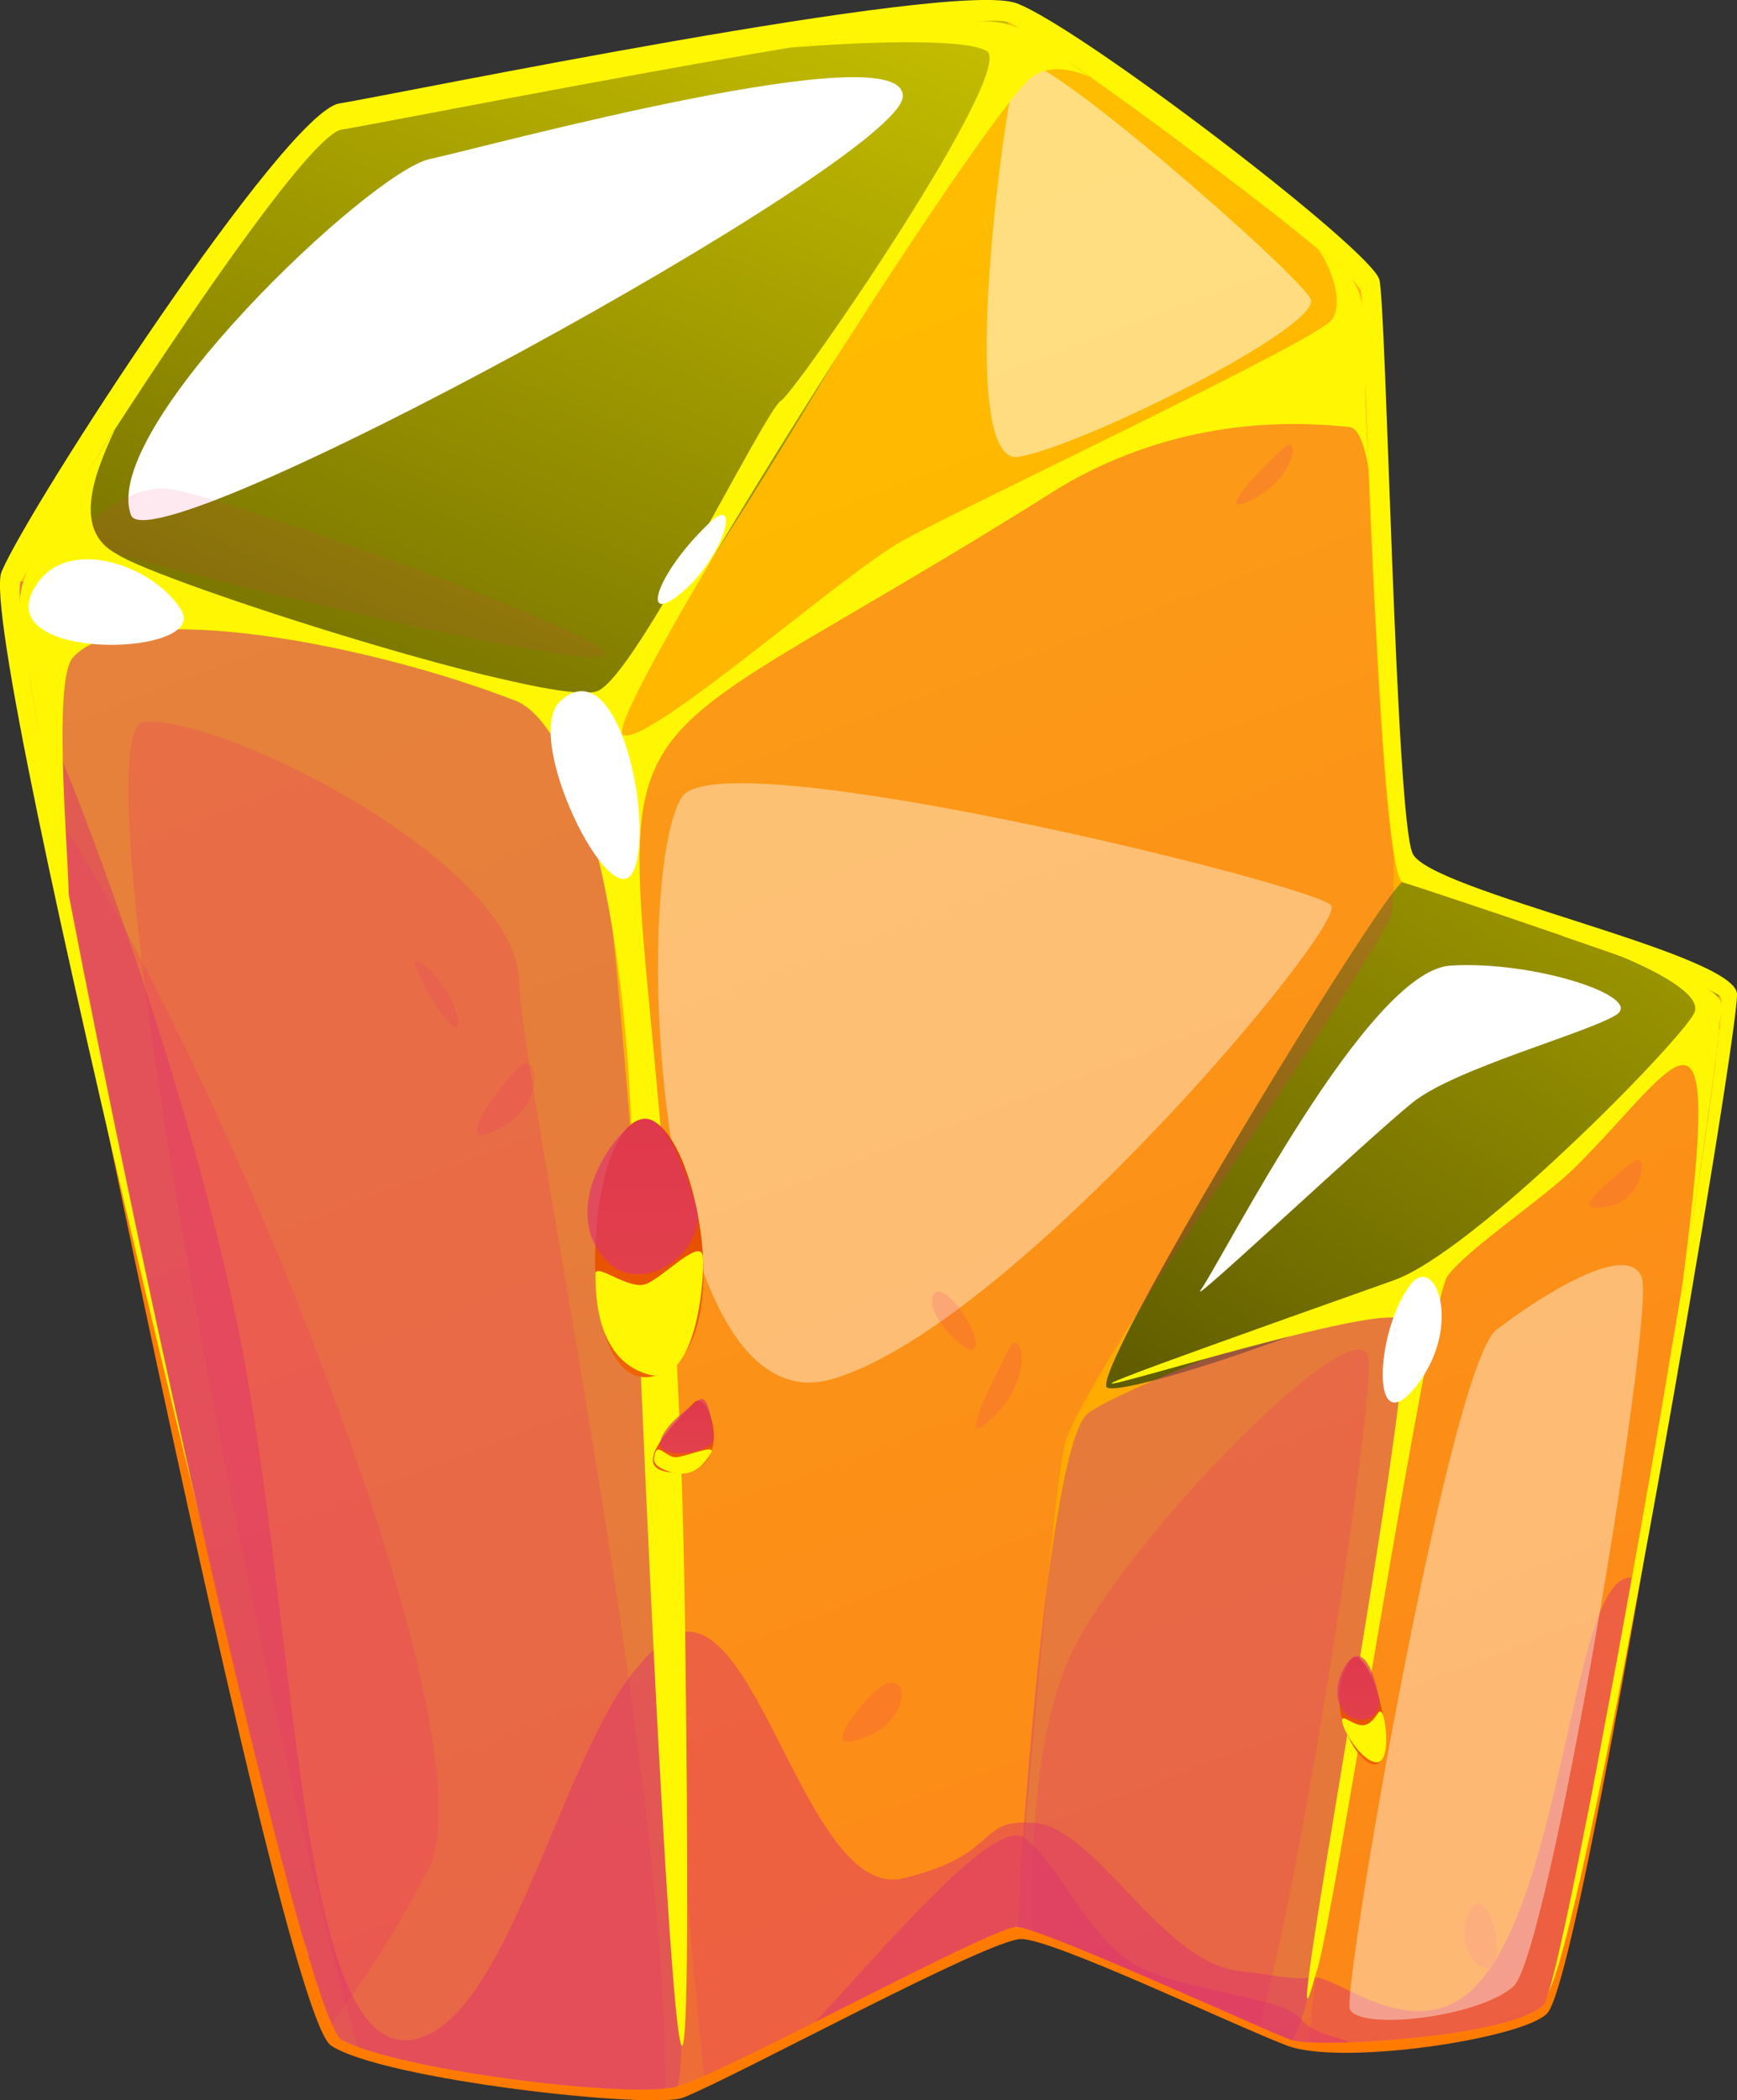 <?xml version="1.0" encoding="UTF-8"?>
<svg xmlns="http://www.w3.org/2000/svg" xmlns:xlink="http://www.w3.org/1999/xlink" viewBox="0 0 142.27 171.94">
  <rect x="0" y="0" width="142.27" height="171.94" fill="#333333" stroke="none"/>
  <defs>
    <style>
      .cls-1 {
        fill: #ff7b00;
      }

      .cls-2, .cls-3, .cls-4, .cls-5 {
        fill: #fff;
      }

      .cls-3, .cls-6, .cls-7 {
        opacity: .5;
      }

      .cls-3, .cls-4, .cls-5 {
        mix-blend-mode: soft-light;
      }

      .cls-8 {
        opacity: .1;
      }

      .cls-8, .cls-6, .cls-7, .cls-9, .cls-10, .cls-11 {
        mix-blend-mode: multiply;
      }

      .cls-8, .cls-10, .cls-11 {
        fill: #f42774;
      }

      .cls-12 {
        fill: url(#linear-gradient-2);
      }

      .cls-12, .cls-13 {
        mix-blend-mode: screen;
      }

      .cls-14 {
        mix-blend-mode: overlay;
      }

      .cls-14, .cls-15 {
        fill: #fff603;
      }

      .cls-16 {
        fill: url(#_Áĺçűě_ííűé_ăđŕäčĺíň_533);
      }

      .cls-17 {
        isolation: isolate;
      }

      .cls-6, .cls-9 {
        fill: #de376d;
      }

      .cls-13 {
        fill: url(#linear-gradient-3);
      }

      .cls-7 {
        fill: #cf4a76;
      }

      .cls-18 {
        fill: url(#_Áĺçűě_ííűé_ăđŕäčĺíň_533-2);
      }

      .cls-5 {
        opacity: .4;
      }

      .cls-9 {
        opacity: .7;
      }

      .cls-10 {
        opacity: .15;
      }

      .cls-11 {
        opacity: .2;
      }

      .cls-19 {
        fill: url(#_Áĺçűě_ííűé_ăđŕäčĺíň_533-3);
      }

      .cls-20 {
        fill: url(#linear-gradient);
      }
    </style>
    <linearGradient id="linear-gradient" x1="10.67" y1="-71.83" x2="123.24" y2="228.26" gradientUnits="userSpaceOnUse">
      <stop offset="0" stop-color="#ffcf00"/>
      <stop offset="1" stop-color="#ff9600"/>
    </linearGradient>
    <linearGradient id="linear-gradient-2" x1="188.09" y1="-15.7" x2="56.69" y2="185.53" gradientUnits="userSpaceOnUse">
      <stop offset="0" stop-color="#fff601"/>
      <stop offset=".1" stop-color="#ece400"/>
      <stop offset=".31" stop-color="#bdb600"/>
      <stop offset=".61" stop-color="#706c00"/>
      <stop offset=".97" stop-color="#070700"/>
      <stop offset="1" stop-color="#000"/>
    </linearGradient>
    <linearGradient id="linear-gradient-3" x1="81.23" y1="-68.34" x2="-9.31" y2="148.81" xlink:href="#linear-gradient-2"/>
    <linearGradient id="_Áĺçűě_ííűé_ăđŕäčĺíň_533" data-name="Áĺçűě˙ííűé ăđŕäčĺíň 533" x1="53.18" y1="112.74" x2="53.18" y2="91.61" gradientUnits="userSpaceOnUse">
      <stop offset=".04" stop-color="#ef6300"/>
      <stop offset="1" stop-color="#e13e00"/>
    </linearGradient>
    <linearGradient id="_Áĺçűě_ííűé_ăđŕäčĺíň_533-2" data-name="Áĺçűě˙ííűé ăđŕäčĺíň 533" x1="55.97" y1="120.55" x2="55.97" y2="114.68" xlink:href="#_Áĺçűě_ííűé_ăđŕäčĺíň_533"/>
    <linearGradient id="_Áĺçűě_ííűé_ăđŕäčĺíň_533-3" data-name="Áĺçűě˙ííűé ăđŕäčĺíň 533" x1="111.57" y1="144.45" x2="111.57" y2="135.67" xlink:href="#_Áĺçűě_ííűé_ăđŕäčĺíň_533"/>
  </defs>
  <g class="cls-17">
    <g id="Vrstva_2" data-name="Vrstva 2">
      <g id="Layer_1" data-name="Layer 1">
        <g>
          <path class="cls-1" d="m2.34,60.67s20.53,103.98,24.77,106.79c4.24,2.81,26.36,5.25,28.86,4.26,4.36-1.73,25.04-13,27.68-12.98s17.05,6.91,21.75,8.72c4.43,1.7,19.34-.56,21.32-2.63,1.98-2.07,7.8-36.4,7.85-36.66.05-.25-132.23-67.5-132.23-67.5Z"/>
          <path class="cls-15" d="m25.24,160.09S-2.13,52.17.13,46.8C2.4,41.43,23.35,9.18,27.79,8.47c4.45-.71,50.23-10.18,55.48-8.2,5.25,1.98,29.13,20.22,29.71,22.63.58,2.4,1.32,43.89,2.72,46.97,1.4,3.08,26.43,8.17,26.57,11.5.14,3.33-12.1,75.53-15.5,81.87-1.84,3.44-52.92-11.22-52.92-11.22l-48.62,8.07Z"/>
          <path class="cls-20" d="m140.8,84.27c0,.11-.02.22-.03.34-.02.29-.07.6-.1.93,0,.08-.02.17-.03.25-.02.22-.05.46-.08.7-.03.36-.08.74-.13,1.13-.06.44-.12.9-.18,1.37-.12.91-.26,1.89-.41,2.92-.04.32-.09.65-.14.97-.06.44-.12.9-.2,1.36-.03.24-.07.49-.11.74-.11.72-.22,1.46-.34,2.23-.05.31-.09.61-.14.93-.18,1.16-.37,2.37-.57,3.61-.07.49-.16,1-.24,1.5-.04.25-.08.51-.12.76-.02.1-.03.2-.06.29-.02.19-.04.31-.05.35h0c-.08.57-.18,1.12-.27,1.7-.08.52-.17,1.06-.27,1.59-.08.53-.17,1.07-.27,1.61-.05.32-.11.66-.17.98-.03.22-.07.43-.11.65-.07.44-.15.89-.22,1.34-.06.38-.12.76-.19,1.15-.05.27-.1.55-.14.83-.69,4.04-1.41,8.19-2.14,12.29-.08.42-.16.85-.23,1.26-.07.38-.13.75-.2,1.12-.4,2.24-.81,4.45-1.2,6.6-.07.37-.14.74-.21,1.11,0,.06-.02.12-.03.17-.42,2.25-.83,4.43-1.22,6.51-.09.5-.19.99-.28,1.47-.1.49-.19.97-.27,1.44-.08.42-.17.85-.25,1.26,0,.04-.02.09-.02.14-.08.42-.17.82-.25,1.23-.07.36-.14.7-.21,1.05-.05.27-.11.54-.16.8-.07.34-.13.66-.2.99-.02.07-.03.14-.04.22-.07.32-.13.64-.2.96-.07.35-.14.69-.21,1.02-.13.66-.27,1.28-.39,1.88-.06.29-.12.57-.18.85-.03.17-.07.34-.11.5-.07.33-.14.65-.21.96-.03.16-.07.31-.1.46-.03.13-.07.27-.09.41,0,0,0,.02,0,.03-.07.28-.13.56-.19.83-.03.15-.07.29-.1.43-.05.22-.1.42-.15.62,0,.02-.02.03-.02.05,0,.03,0,.06-.02.09-.03.09-.04.17-.07.25,0,.03-.02.07-.02.11-.02.09-.05.17-.07.26-.02.08-.04.17-.07.25-.12.46-.23.84-.32,1.15,0,.02-.02.03-.02.05-.08.26-.16.45-.22.59-.03.07-.06.12-.08.17-.02.02-.03.03-.04.05-.32.32-.83.62-1.5.9-.12.05-.24.1-.37.15-.02,0-.03,0-.05.02-.29.1-.61.21-.94.3-.09.03-.19.06-.29.08-.11.03-.22.07-.34.09-.14.04-.28.07-.43.11-.18.05-.37.09-.57.13-.19.04-.39.08-.59.12-.21.05-.42.09-.64.13-.4.07-.81.14-1.23.21-.05,0-.09.02-.13.02-.39.06-.78.12-1.18.17h0c-.6.08-1.2.16-1.8.22-.23.02-.46.05-.69.07-.03,0-.07,0-.11,0-.14.02-.27.02-.41.04-.05,0-.1,0-.15.02-.07,0-.13,0-.2.02-.18.02-.36.03-.53.04-.5.05-.99.08-1.46.12-.22.02-.43.02-.64.04-.55.03-1.09.06-1.6.07h-.05c-.06,0-.12,0-.17,0-.25,0-.49,0-.72.02-.97.02-1.82,0-2.49-.03-.61-.03-1.08-.1-1.34-.18-.34-.12-1.3-.52-2.63-1.11-4.88-2.12-14.86-6.6-18.61-7.84-.59-.2-1.02-.31-1.26-.32-.04,0-.07,0-.1,0h-.02c-1.68.3-9.44,4.28-16.4,7.79-3.52,1.77-6.85,3.42-9.07,4.41-.99.44-1.77.75-2.24.88-.25.07-.57.12-.96.16-4.82.49-19.3-1.27-25.13-3.39-.52-.19-.97-.38-1.35-.58-.22-.12-.5-.56-.83-1.32-3.97-8.92-15.33-60.15-21.49-92.15-.5-2.61-.96-5.09-1.39-7.41h0c-.67-3.64-1.24-6.87-1.67-9.59-.83-5.14-1.2-8.41-.93-8.93.14-.27.41-.75.78-1.38,1.29-2.19,3.88-6.36,6.95-11.09,6.91-10.66,16.24-24.19,18.58-24.54,2.28-.35,21.67-4.19,36.73-6.71,9.21-1.55,16.79-2.59,17.86-2.06.79.39,3.32,2.1,6.59,4.41,2.33,1.65,5.02,3.6,7.72,5.6.02.02.05.04.07.05,0,0,0,.02,0,.02,4.05,3.01,8.1,6.12,10.88,8.43,0,0,.02.02.03.03,2.12,1.77,3.49,3.07,3.56,3.52.07.52.21,4.14.41,9.17v.02c.07,1.65.13,3.44.21,5.33.08,1.99.17,4.09.27,6.22v.05c.07,1.52.14,3.05.22,4.58.42,8.55.95,16.88,1.6,20.75v.05c.22,1.31.45,2.09.7,2.17.99.3,7.08,2.31,13.12,4.4,0,0,.03.02.1.04.04,0,.08.02.12.04.05.02.11.04.17.07.04,0,.07.02.11.03,4.59,1.58,9.07,3.19,11.18,4.1.17.07.33.15.47.22.35.17.59.3.71.39.15.12.13,1.11-.02,2.76Z"/>
          <path class="cls-12" d="m140.81,81.51c-2.59,3.6-20.61,20.31-24.29,23.04-.78.58-2.31,1.35-4.25,2.21h0c-4.74,2.08-11.93,4.63-16.72,5.97-.4.11-.77.21-1.13.3,0,0,0,0-.02,0-1.92.5-3.3.74-3.71.58-.02,0-.02-.02-.02-.02-.37-.26.71-2.7,2.59-6.27,0,0,.02-.02.02-.02,5.44-10.3,17.55-30.01,20.85-34.28.33-.43.57-.71.71-.8.99.3,7.08,2.31,13.12,4.4,0,0,.03.02.1.04.04,0,.08.02.12.04.1.03.19.06.28.1,4.59,1.58,9.07,3.19,11.18,4.1.17.07.33.15.47.22.35.17.59.3.71.39Z"/>
          <path class="cls-7" d="m113.94,123.95c-1.55,11.61-3.92,26.35-5.82,35.24,0,.02,0,.03,0,.05-.21.96-.41,1.84-.6,2.66-.7,2.9-1.3,4.78-1.73,5.12-.34-.12-1.3-.52-2.63-1.11-4.88-2.12-14.86-6.6-18.61-7.84-.59-.2-1.02-.31-1.26-.32.05-.71.11-1.56.17-2.56,0-.02,0-.06,0-.08.11-1.66.25-3.67.42-5.9.46-5.97,1.12-13.49,1.96-19.89,0-.07.02-.13.02-.2.9-6.82,1.99-12.36,3.22-13.39.63-.52,2.65-1.52,5.31-2.68,5.4-2.35,13.45-5.33,17.86-6.28,1.74-.37,2.91-.42,3.13,0,.45.87-.25,8.06-1.45,17.18Z"/>
          <path class="cls-11" d="m140.8,84.27c0,.11-.02.22-.03.34-.02.29-.07.6-.1.93,0,.08-.02.17-.03.25-.02.22-.05.46-.08.7-.03.36-.08.74-.13,1.13-.06.44-.12.9-.18,1.37-.12.91-.26,1.89-.41,2.92-.04.32-.09.65-.14.97-.06.44-.12.9-.2,1.36-.03.24-.07.49-.11.74-.11.72-.22,1.46-.34,2.23-.05.31-.1.61-.14.93-.18,1.16-.37,2.37-.57,3.61-.08.49-.16,1-.24,1.5-.04.25-.08.51-.12.76-.03.21-.07.42-.1.64h0c-.08.57-.18,1.12-.27,1.7-.08.52-.17,1.06-.27,1.59-.08.53-.17,1.07-.27,1.61-.05.32-.11.66-.17.98-.03.22-.07.43-.11.65-.07.44-.15.89-.22,1.34-.06.38-.12.76-.19,1.15-.05.27-.1.55-.14.83-.69,4.04-1.41,8.19-2.14,12.29-.08.42-.16.85-.23,1.26-.07.38-.13.75-.2,1.12-.4,2.24-.81,4.45-1.2,6.6-.07.37-.14.74-.21,1.11,0,.06-.02.12-.03.17-.42,2.25-.83,4.43-1.22,6.51-.1.5-.19.99-.28,1.47-.1.49-.19.97-.27,1.44-.08.42-.17.85-.25,1.26,0,.04-.02.09-.02.14-.08.42-.17.82-.25,1.23-.07.36-.14.7-.21,1.05-.05.27-.11.54-.16.8-.07.34-.13.66-.2.99-.02.07-.03.14-.04.22-.07.32-.13.64-.2.96-.07.35-.14.69-.21,1.02-.13.66-.27,1.28-.39,1.88-.06.29-.12.57-.18.85-.03.17-.07.34-.11.5-.07.33-.14.65-.21.96-.03.16-.07.31-.1.46-.03.13-.07.27-.09.41,0,0,0,.02,0,.03-.07.28-.13.56-.19.83-.03.15-.07.29-.1.43-.06.22-.11.42-.15.62,0,.02-.02.03-.02.05-.02.12-.06.23-.08.34,0,.03-.02.07-.02.11-.02.09-.05.17-.07.26-.02.08-.05.17-.07.25-.12.46-.23.84-.32,1.15,0,.02-.02.03-.02.05-.08.26-.16.45-.22.59-.03.07-.06.12-.08.17-.02.02-.03.03-.04.05-.32.32-.83.62-1.5.9-.12.05-.24.1-.37.15-.02,0-.03,0-.05.02-.29.1-.61.21-.94.3-.09.03-.19.06-.29.08-.11.03-.22.07-.34.09-.14.04-.28.07-.43.11-.18.05-.37.09-.57.13-.19.04-.39.08-.59.12-.21.05-.42.09-.64.13-.4.07-.81.14-1.23.21-.05,0-.09.02-.13.02-.39.06-.78.12-1.18.17h0c-.6.08-1.2.16-1.8.22-.23.02-.46.05-.69.07-.04,0-.07,0-.11,0-.14.02-.27.02-.41.04-.05,0-.1,0-.15.02-.07,0-.13,0-.2.02-.18.02-.36.03-.53.04-.5.05-.99.08-1.46.12-.22.02-.43.02-.64.04-.55.03-1.09.06-1.6.07h-.05c-.06,0-.12,0-.17,0-.25,0-.49,0-.72.02-.97.02-1.82,0-2.49-.03.15-1.53.37-3.32.62-5.3.02-.12.03-.25.05-.37,0-.02,0-.03,0-.04.09-.71.19-1.44.29-2.19,0,0,0-.02,0-.03,0-.02,0-.05.02-.07,1.42-10.15,3.8-24.07,5.82-35.24,0-.03.02-.07.02-.11,1.65-9.04,3.07-16.25,3.56-18.18.48-1.87,15.65-16.55,23.28-21.39Z"/>
          <path class="cls-7" d="m55.81,167.16s0,0,0,0c-.04,2.09-.16,3.37-.38,3.66-.25.07-.57.12-.96.16-4.82.49-19.3-1.27-25.13-3.39-.52-.19-.97-.38-1.35-.58-.22-.12-.5-.56-.83-1.32-3.97-8.92-15.33-60.15-21.49-92.15-.5-2.61-.96-5.09-1.39-7.41h0c-.67-3.64-1.24-6.87-1.67-9.59-.83-5.14-1.2-8.41-.93-8.93,3.61-.81,44.36,9.07,46.25,12.06.15.23.32.89.51,1.92.87,4.8,2.14,17.7,3.37,33.02,1.01,12.6,2.01,26.83,2.76,39.57.85,14.47,1.38,27.01,1.25,32.98Z"/>
          <path class="cls-13" d="m82.58,1.83c0,5.83-30.47,55.3-32.74,55.54-1.6.17-45.38-10.42-47.38-11.13,1.29-2.19,3.88-6.36,6.95-11.09,6.91-10.66,16.24-24.19,18.58-24.54,2.28-.35,21.67-4.19,36.73-6.71,9.21-1.55,16.79-2.59,17.86-2.06Z"/>
          <path class="cls-11" d="m114.12,73.02c-.02.9-.07,1.53-.16,1.83-.6,2.25-12.95,20.13-20.69,32.46,0,0,0,.02-.02.02-3.26,5.19-5.68,9.39-6.06,11.02-.36,1.57-.83,5.68-1.33,10.77,0,.07-.02.13-.02.2-.61,6.12-1.25,13.63-1.83,19.89-.04.42-.07.84-.12,1.25-.16,1.68-.3,3.25-.44,4.65,0,.02,0,.06,0,.08-.1.93-.18,1.79-.27,2.56h-.02c-1.68.3-9.44,4.28-16.4,7.79-3.52,1.77-6.85,3.42-9.07,4.41-.36-2.76-.88-8.55-1.5-16.11v-.05c-.47-5.73-.98-12.49-1.5-19.68-1.02-14.33-2.05-30.44-2.76-43.85v-.07c-.41-7.67-.71-14.45-.83-19.51v-.07c-.13-5.56-.07-9.02.29-9.29,4.89-3.66,57.96-35.9,59.5-33.5.3.47.63,2.4.96,5.25v.02c.07,1.65.13,3.44.21,5.33.08,1.99.17,4.09.27,6.22v.05c.07,1.52.14,3.05.22,4.58.42,8.55.95,16.88,1.6,20.75v.05c0,1.17,0,2.18-.02,2.97Z"/>
          <path class="cls-11" d="m54.47,170.98c-4.82.49-19.3-1.27-25.13-3.39-.32-1.07-.66-2.24-1.01-3.51-5.12-18.73-13.15-58.04-16.39-82.89-.11-.86-.22-1.69-.32-2.5-1.42-11.61-1.63-19.49.25-19.6,6.79-.4,30.48,11.72,30.65,21.21.09,4.96,5.45,31.96,8.96,57.03,1.79,12.76,3.09,25.04,2.98,33.65Z"/>
          <path class="cls-11" d="m35.07,153.07c-1.89,3.71-4.07,7.2-6.25,10.33-.17.23-.32.46-.48.68-.39.55-.78,1.09-1.17,1.61-3.97-8.92-15.33-60.15-21.49-92.15-.5-2.61-.96-5.09-1.39-7.41.33.49.68,1.01,1.03,1.55,1.52,2.35,3.17,5.18,4.89,8.34.47.86.94,1.75,1.42,2.67h0c12.7,24.32,28.14,65.12,23.44,74.38Z"/>
          <path class="cls-11" d="m104.2,161.74c-.36,1.55-.71,2.94-1.05,4.16-4.88-2.12-14.86-6.6-18.61-7.84-.05-2.55-.02-5.63.21-8.82.38-5.23,1.33-10.74,3.39-14.65,5.2-9.83,23.66-28.39,23.97-23.2.24,3.86-4.23,34.55-7.91,50.34Z"/>
          <path class="cls-4" d="m10.73,42.17c-2.64-7.09,19.6-28.08,24.44-29.14s39.18-10.4,38.77-5.09S12.39,46.63,10.73,42.17Z"/>
          <path class="cls-4" d="m98.32,105.65c1.9-2.69,13.69-26.17,20.48-26.6,6.79-.43,15.91,2.55,13.58,4.03-2.33,1.48-13.19,4.38-16.67,7.17s-18.33,16.74-17.38,15.4Z"/>
          <path class="cls-6" d="m133.64,129.18c-.4,2.24-.81,4.45-1.2,6.6-.08.43-.16.86-.24,1.28-.42,2.25-.83,4.43-1.22,6.51-.09.5-.19.99-.28,1.47-.1.49-.19.97-.27,1.44-.08.42-.17.85-.25,1.26,0,.04-.02.09-.02.14-.08.42-.17.82-.25,1.23-.27,1.41-.55,2.75-.81,4.01-.07.35-.14.69-.21,1.02-.13.66-.27,1.28-.39,1.88-.06.29-.12.57-.18.85-.14.68-.28,1.31-.42,1.91-.03.13-.07.27-.09.41-.56,2.46-1,4.12-1.26,4.71-.03.07-.06.12-.08.17-.02.02-.03.03-.04.05-.32.32-.83.62-1.5.9-.12.05-.24.1-.37.15-.48.17-1.02.34-1.62.49-.14.04-.28.07-.43.11-.18.05-.37.09-.57.13-.19.04-.39.08-.59.12-.21.05-.42.09-.64.13-.4.07-.81.14-1.23.21-.05.02-.09.02-.13.02-.39.06-.78.12-1.18.17h0c-.6.08-1.2.16-1.8.22-2.01.22-4.04.37-5.78.43h-.05c-.31,0-.61.02-.9.02-.97.02-1.82,0-2.49-.03-.61-.03-1.08-.1-1.34-.18-.34-.12-1.3-.52-2.63-1.11-4.88-2.12-14.86-6.6-18.61-7.84-.59-.2-1.02-.31-1.26-.32-.04,0-.07,0-.1,0h-.02c-1.68.3-9.44,4.28-16.4,7.79-3.52,1.77-6.85,3.42-9.07,4.41-.99.44-1.77.75-2.24.88-.25.07-.57.12-.96.16-4.82.49-19.3-1.27-25.13-3.39-.52-.19-.97-.38-1.35-.58-.22-.12-.5-.56-.83-1.32-3.97-8.92-15.33-60.15-21.49-92.15-.5-2.61-.96-5.09-1.39-7.41h0c-.67-3.64-1.24-6.87-1.67-9.59.78,1.7,1.64,3.7,2.53,5.91,1.6,3.94,3.34,8.58,5.06,13.57.59,1.69,1.16,3.41,1.74,5.17,3.38,10.35,6.51,21.61,8.17,30.99,3.35,18.89,4.24,42.34,8.71,51.22,1.24,2.48,2.77,3.82,4.69,3.61,7.63-.81,12.01-21.66,17.97-29.68.47-.61.92-1.16,1.39-1.66.53-.57,1.06-1.05,1.6-1.43.03-.02.06-.04.09-.06.04-.03.07-.06.12-.08.49-.32.97-.47,1.44-.51,6.26-.49,10.3,21.99,17.82,20.18,7.63-1.84,6.07-4.59,9.94-4.57h.13c.22,0,.47.02.73.04,4.99.45,10.34,11.36,16.65,12.11,1.15.14,2.05.27,2.8.38,1.14.17,1.94.27,2.8.21.17-.02.34-.03.52-.06.06,0,.12,0,.18,0,.02,0,.03,0,.05,0,.64.05,1.63.57,2.85,1.16,2.21,1.06,5.16,2.28,7.98,1.14,7.68-3.1,9.31-24.74,12.5-32.36.74-1.77,1.56-2.79,2.56-2.64Z"/>
          <path class="cls-5" d="m55.84,65.27c-4.17,6.71-2.31,51.81,12.29,47.64s42.18-37.12,40.91-38.78-50.17-13.73-53.2-8.86Z"/>
          <path class="cls-3" d="m83.44,5.08c-1,1.73-5.37,33.24,0,32.32,5.37-.92,25.03-10.77,23.9-12.95-1.13-2.18-22.84-21.2-23.9-19.36Z"/>
          <path class="cls-6" d="m110.56,167.2c-1.37.04-2.56.04-3.44,0-.61-.03-1.08-.1-1.34-.18-.34-.12-1.3-.52-2.63-1.11-4.88-2.12-14.86-6.6-18.61-7.84-.59-.2-1.02-.31-1.26-.32-.04,0-.07,0-.1,0h-.02c-1.68.3-9.44,4.28-16.4,7.79,6.02-6.46,14.73-16.84,17.15-15.08.02,0,.03.02.05.03,3.07,2.55,5.02,7.91,8.86,10.24,3.84,2.33,12.1,2.62,13.73,4.56,1.11,1.31,3.07,1.41,4.02,1.92Z"/>
          <path class="cls-8" d="m5.98,44.1c.75-.69,4.14-4.46,7.85-4.08,3.71.37,37.66,12.36,35.69,13.68-1.96,1.33-44.28-8.92-43.54-9.6Z"/>
          <path class="cls-10" d="m42.53,87.32c-2.25,2.32-5.62,7.25-1.59,5.06,4.03-2.19,2.99-6.5,1.59-5.06Z"/>
          <path class="cls-10" d="m34.04,79.01c.93,2.93,4.14,6.94,3.39,4.07-.74-2.87-3.79-5.31-3.39-4.07Z"/>
          <path class="cls-10" d="m71.26,138.87c-2.1,2.25-3.83,4.88,0,3.18,3.83-1.7,3.06-6.47,0-3.18Z"/>
          <path class="cls-10" d="m82.58,110.5c-1.55,3.13-4.46,8.75-1.1,5.41,3.36-3.34,2.14-7.52,1.1-5.41Z"/>
          <path class="cls-10" d="m76.36,106.46c-.14,1.85,3.74,5.39,3.57,3.47-.17-1.92-3.39-5.8-3.57-3.47Z"/>
          <path class="cls-10" d="m105,36.79c-2.26,2.14-5.73,5.77-2.33,4.07,3.39-1.7,3.99-5.64,2.33-4.07Z"/>
          <path class="cls-10" d="m120.6,156.16c-1.91,2.6.8,6.15,1.7,4.57.9-1.58-.53-6.16-1.7-4.57Z"/>
          <path class="cls-10" d="m133.64,95.17c-2.75,2.33-5.08,4.1-2.01,3.64,3.08-.46,3.5-4.9,2.01-3.64Z"/>
          <path class="cls-5" d="m110.56,164.47c-.64-1.52,8.16-52.68,12.01-55.61s10.73-7.24,11.89-4.31c1.16,2.93-7.6,55.54-10.51,58.08-2.9,2.55-12.64,3.64-13.4,1.84Z"/>
          <path class="cls-15" d="m62.47,4.11c-.17.04-.24.07-.22.05.02,0,.1-.02.22-.05Z"/>
          <path class="cls-15" d="m96.97,11.91s-.03-.03-.07-.07c.02.02.05.04.07.05,0,0,0,.02,0,.02h0Z"/>
          <path class="cls-15" d="m111.85,33.09c.43,10.68.52,2.04-1.32,1.87-2.66-.25-13.48-1.5-24.41,5.38-47.91,30.16-31.09,6.79-30,93.26,1.11,86.43-3.67-17.25-4.31-38.98-.71-24.01-5.49-35.65-9.58-37.25-11.66-4.55-31.69-8.52-36.25-3.55-2.81,3.04,2.71,40.9-3.36,2.73-1.6-9.89-2.48-7.07,6.8-21.4-1.82,3.85-3.44,8.33.16,10.21,3.16,2.2,36.07,12.76,39.42,11.19,3.24-1.52,13.68-23,14.96-23.74,1.27-.75,19.39-27.15,16.85-28.64-1.94-1.14-11.49-.66-16.09-.27,19.82-3.33,16.82-3.05,24.45,2.35-1.57-.64-3.3-.94-4.66.07-4.05,3.1-35.56,52.94-33.48,53.85,2.09.92,17.94-13.16,22.91-15.91s33.9-16.39,35.13-18.06c1.23-1.67-.57-5.33-1.19-5.83,3.89,3.25,3.96,2.21,3.96,12.72Z"/>
          <path class="cls-15" d="m140.8,84.27c-.31,3.97-3.32,23.27-2.9,20.05,3.31-25.45-.38-17.26-8.78-8.86-2.65,2.65-8.82,6.69-10.54,8.98-1.62,2.15-9.64,54.77-10.79,57.08-3.86,14.48,8.68-50.85,7.11-53.41-1.57-2.53-52.4,15.03-.76-3.29,6.59-2.33,23.22-19.29,24.6-21.83,1.51-2.77-12.8-7.19-10.57-6.3,14.7,4.9,12.91,4.38,12.62,7.57Z"/>
          <path class="cls-2" d="m45.92,57.37c-3.26,2.92,4.14,17.74,5.94,13.98,1.8-3.76-1.17-18.27-5.94-13.98Z"/>
          <path class="cls-2" d="m58.07,42.84c-4.34,4.13-5.69,8.57-2.24,5.68,3.45-2.89,4.95-8.27,2.24-5.68Z"/>
          <path class="cls-2" d="m2.62,48.52c-2.66,5.71,14.55,5.19,12.22,1.41-2.33-3.78-9.91-6.37-12.22-1.41Z"/>
          <path class="cls-2" d="m115.51,105.19c-2.89,3.82-3.3,13.14.52,8.24,3.83-4.9,1.5-10.92-.52-8.24Z"/>
          <path class="cls-16" d="m52.39,91.67c-4.72,1.43-5.49,23.25,1.49,20.9,6.98-2.35,2.83-22.21-1.49-20.9Z"/>
          <path class="cls-18" d="m56.86,114.82c-2.78,2.82-5.46,5.92-1.04,5.72,4.42-.2,2.25-6.95,1.04-5.72Z"/>
          <path class="cls-19" d="m110.56,135.97c-2.75,4.06,1.81,10.52,2.69,7.85.88-2.67-1.44-9.69-2.69-7.85Z"/>
          <path class="cls-9" d="m52.39,91.67c-2.1.94-6.26,6.86-3.18,11,3.08,4.14,8.86-.35,7.82-3.85s-2.73-7.99-4.64-7.14Z"/>
          <path class="cls-9" d="m54.07,118.03c-.43,1.55,4.6,1.04,4.39-.41-.21-1.45-.45-3.67-1.31-2.94-.86.73-2.67,1.88-3.08,3.35Z"/>
          <path class="cls-9" d="m110.84,135.67c-.64.32-1.94,2.57-.94,4.21s3.39.92,3.05-.85c-.34-1.77-1.02-3.91-2.11-3.36Z"/>
          <path class="cls-14" d="m48.77,104.32c-.02-1.05,2.74,1.37,4.17.79,1.43-.58,4.46-3.84,4.63-2.23.17,1.61-.49,10.93-4.63,9.6-4.14-1.33-4.15-6.54-4.17-8.16Z"/>
          <path class="cls-14" d="m53.65,118.97c.26-.83.95.38,1.74.33.8-.05,3.3-1.13,2.86-.37-.44.75-1.38,2.09-3.15,1.62-1.77-.47-1.6-1.09-1.45-1.57Z"/>
          <path class="cls-14" d="m109.93,140.8c.02-.52,1.13.71,1.99.38.86-.33.99-1.55,1.32-.85.33.7.64,4.06-.54,3.94-1.18-.12-2.81-2.65-2.77-3.47Z"/>
        </g>
      </g>
    </g>
  </g>
</svg>